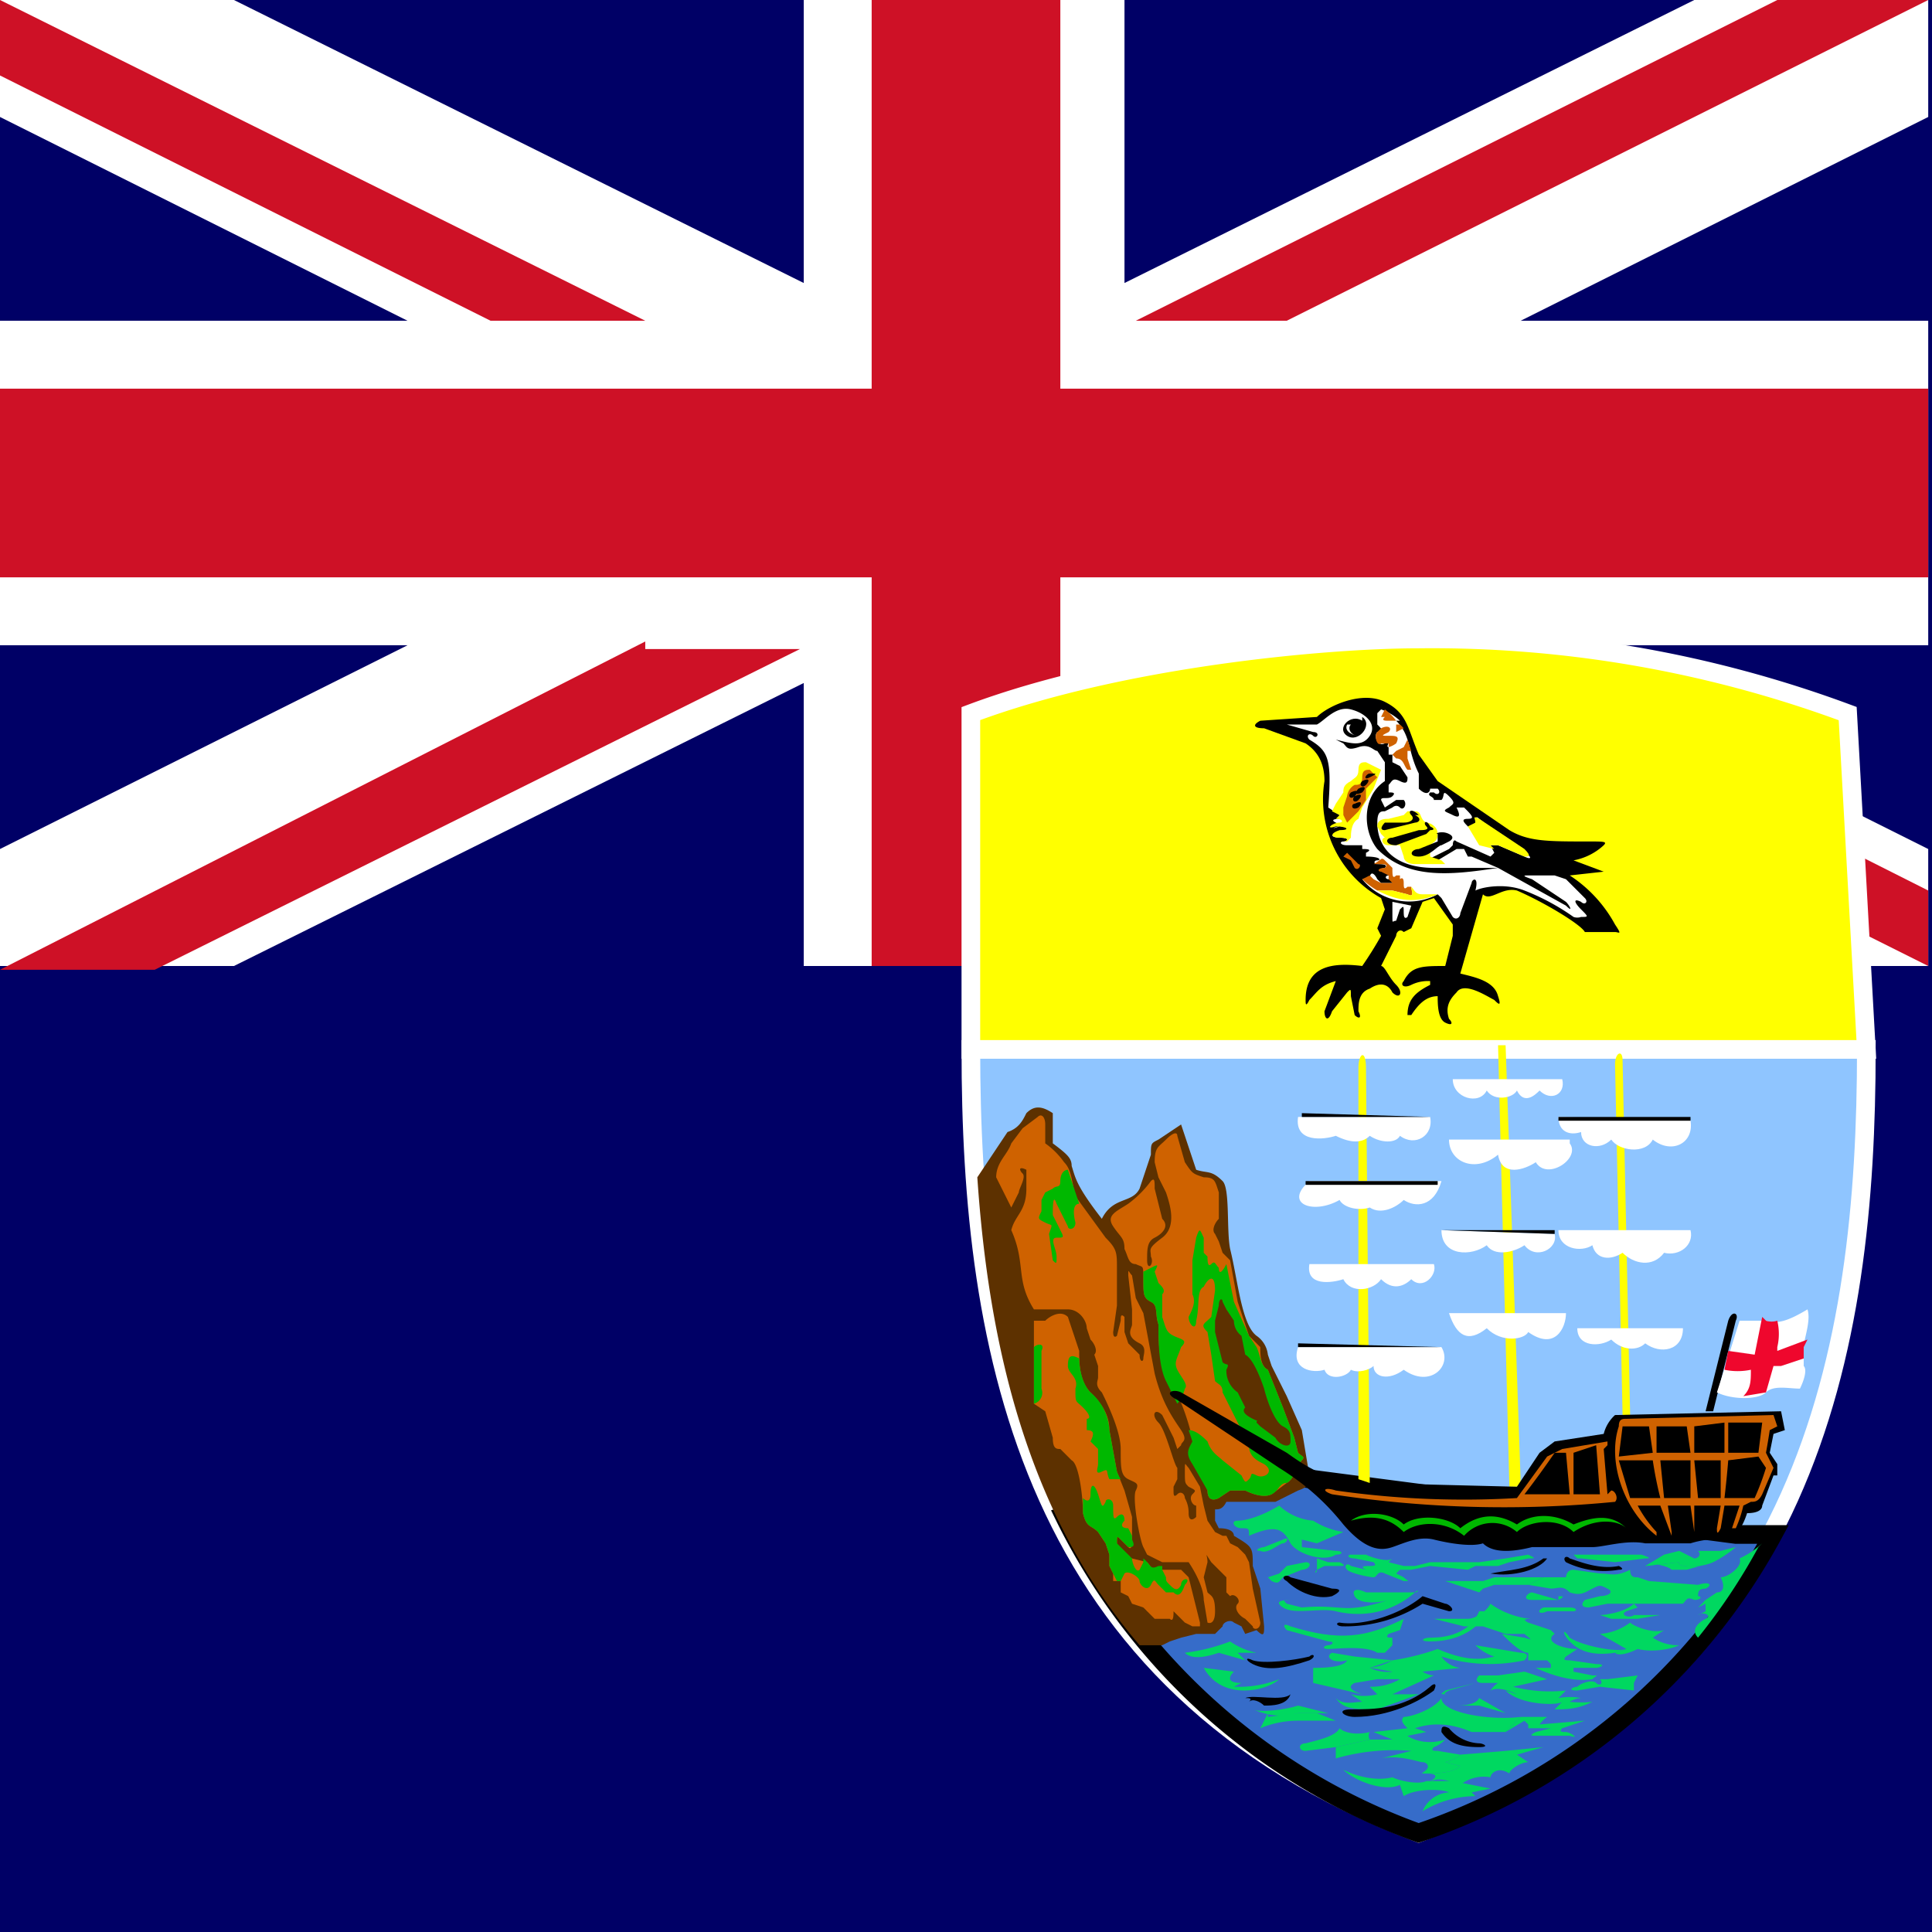 <svg xmlns="http://www.w3.org/2000/svg" viewBox="0 0 512 512">
    <rect x="0" y="0" width="512" height="512" fill="#333333" stroke="none"/>
    <defs>
        <clipPath id="a">
            <path d="M0 0h512v512H0z"/>
        </clipPath>
    </defs>
    <g clip-path="url(#a)">
        <path fill="#006" d="M1024 512V0H0v512h1024z"/>
        <path fill="#fff" d="M0 85h108L0 31V0h62l151 75V0h85v75L449 0h62v31L403 85h108v86H403l108 54v31h-62l-151-75v75h-85v-75L62 256H0v-31l108-54H0V85z"/>
        <path fill="#ce1126" d="M471 0L301 85h40L511 0h-40zm40 256l-170-85h41l129 65v20zM171 85L0 0v20l130 65h41zm0 85L0 257h41l171-85h-41z"/>
        <path fill="#ce1126" d="M0 103h231V0h50v103h230v50H281v103h-50V153H0v-50z"/>
        <path fill="#8fc5ff" stroke="#fff" d="M400 641c0 16-3 34-24 42-21-8-24-26-24-42h48z" transform="matrix(4.944 0 0 4.944 -1483 -2891)"/>
        <path fill="#366cc9" stroke="#000" d="M376 683a34 34 0 0 0 19-16h-2l-23-3c-2-1-10 1-13 2a34 34 0 0 0 19 17z" transform="matrix(4.944 0 0 4.944 -1483 -2891)"/>
        <path fill="#5d3100" d="M302 436h6l2-1 3-1 4-1h5l2-2c0-1 2-2 3-1l2 1 1 2 3-1c2 2 2 1 2-1l-1-10-2-6c0-5 0-5-5-8 0-1-1-2-4-2l-1-2v-3c1 0 2 0 3-2h13l6-3c3-1 3-2 3-4l-2-12-4-9-4-8-1-3a7 7 0 0 0-3-5c-4-3-5-15-7-23-1-5 0-16-2-18-3-3-4-2-7-3l-4-12-6 4c-2 1-2 1-2 4l-3 9c-2 4-7 2-10 8-7-9-7-11-8-14 0-2-1-3-5-6v-8c-3-2-5-2-7 0-1 2-2 4-5 5l-8 12c3 44 13 89 43 124z"/>
        <path fill="#ff0" stroke="#fff" d="M400 641l-1-18a64 64 0 0 0-23-4c-5 0-16 1-24 4v18h48z" transform="matrix(4.944 0 0 4.944 -1483 -2891)"/>
        <path fill="#cf6200" d="M264 312l4 8 2-4c0-1 2-4 1-5s-1-2 1-1v5c0 6-3 7-4 11 4 9 1 13 6 21h9c3 0 5 3 5 5l1 3c1 1 2 3 1 4l1 3v3c0 1-1 2 1 4 1 2 5 10 5 15s0 7 2 8 3 1 2 3 1 13 2 15l1 2 4 2h7c2 3 4 7 4 10l1 6s2 1 2-3-1-4-2-5l-1-4 1-4c0-2-1-3 1 0l4 4v4l1 1c1-1 3 1 2 2s0 3 2 4l2 2c0 1 2 1 2-1l-2-9-1-7-1-2-2-2-2-1-1-2h-1l-2-1-2-3-1-4-1-5-3-5c-1-1-1-2-1 1s0 3 1 4c2 1 2 1 1 2s0 3 1 3v3c-1 1-2 1-2-1a8 8 0 0 0-1-4c0-1-1-2-2-1s-1 0-1-1v-1l1-2v-3c-1-1-3-10-5-12s-1-4 1-2l3 6 1 3 1-1c0-1 2-1 0-4s-5-7-7-15l-3-16-2-4-1-6c-1-1-1-2-1 0l1 9v4c0 1-2 3 2 5 2 1 1 3 1 4s-1 1-1-1l-3-3-1-3v-4c-1-1-1 0-1 1l-1 4s-1 1-1-1l1-7v-10c0-4 0-5-3-8l-8-11c-1-4-1-7-3-9a21 21 0 0 0-5-5v-5c0-2-1-3-2-2l-4 3-3 4c-1 3-4 5-4 9z"/>
        <path fill="#cf6200" d="M274 350h3c1-1 4-3 6-1l3 9c0 3 0 8 3 11s5 6 5 10l2 11 2 5 2 7v6c0 1 0 3-1 2l-2-2c-1-1-1-1-1 1s3 4 4 4l4 1c1 1 1 2 3 2h6l2 2 2 8 1 4v1h-2l-2-1-2-2-1-1c0 1 0 3-1 2h-4l-2-2-1-1-3-1-1-2-2-1v-3h-2v-2l-1-2v-3l-1-3-2-3c-2-2-3-1-4-5 0-4-1-13-3-14l-3-3c-1 0-2 0-2-3l-2-7-3-2v-4-7-5-4-2zm31-37a28 28 0 0 1-6 6c-3 2-6 3-4 6s3 3 3 6c1 2 1 4 3 4 2 1 2 0 2 4s0 5 2 6 1 3 2 6c0 4 0 11 3 15s6 14 6 16-1 3 1 6l3 7c0 2 1 3 3 2l3-2h4c2 1 5 2 7 1l4-3c2-1 3-5 4-6s0-1-1-2l-1-4-3-8-4-10c-2-1-2-4-2-6l-3-3-3-9-2-11-2-2-1-3-1-2c-1-1 0-3 1-4v-7c-1-3-1-4-4-4-3-1-3-1-5-4l-2-7c0-1-1-1-3 1s-3 2-3 6l1 4 2 4c1 3 3 9-1 12s-3 3-3 5c1 2-1 4-1 1s0-5 2-6 4-3 2-5l-2-8c0-2 0-3-1-2z"/>
        <path fill="#00b800" d="M274 357v11 4a3 3 0 0 0 2-4v-4-6c1-2-1-2-2-1zm22 33l-2-11a14 14 0 0 0-5-10c-2-2-3-6-3-9-2-1-3-1-3 2 0 2 3 3 2 6 0 4 0 3 2 5s2 3 1 3v3c2 0 2 1 1 3l2 2v4c0 1-1 3 1 2s1 0 2 2h3a11 11 0 0 1-1-2zm17 30c-1 2-2 1-3 0s-1-1-1-2l-1-2a8 8 0 0 0 0-1h-1c-2 1-2 0-3-1a9 9 0 0 0-1-1v1l-1 2c-1 1-2-2-2-3l-4-4c0-2 0-2 1-1l2 2c1 0 2 0 1-2a7 7 0 0 1 0-1l-1-2c-2 0-2-1-1-2 0-2-1-2-2-1s-1 0-1-3c0-2-2-2-2-1-1 2-1 1-2-2s-2-3-2 0c0 2-1 2-2 1v4c1 4 2 3 4 5l2 3 1 3v3l1 2 1 2h1l1-2c1-1 4 1 4 2s2 3 3 1 1-1 2 0l2 2h2c1 1 2 1 3-2 2-2-1-2-1 0zm4-70c1-4 0-8 2-9 1-2 3-4 3 1l-1 7c-2 2-3 2-1 4l1 6 1 7c1 1 2 1 2 3l3 6 4 8c0 3 2 4 4 5 3 2 0 4-2 3s-1 0-2 1-1 1-2-1l-5-4c-1-1-3-2-4-5-1-1-3-3-5-3l1 3c-1 2-2 3 0 6l4 7c0 2 1 3 3 2l3-2h4c2 1 5 2 7 1s2-3 4-3c2-1 3-5 4-6s0-1-1-2l-1-4-3-8-4-10c-2-1-2-4-3-6l-2-3-4-9-2-10c-1 2-2 3-2 1-1-1-1-2-2-1s-1-1-1-2l-1-1v-4c-1-2-1-3-2 0l-1 6v4 5c1 2 0 4-1 6 0 2 2 4 2 1zm-31-31c-1 0-2 1-1 5 0 2-2 2-2 1l-3-6c-1-3-1 1-1 3l2 4c1 2 1 2-1 2s0 3 0 5 0 2-1 1l-1-7c1-3 1-2-1-3s-2-1-1-3v-3l1-2 2-1c1-1 2 0 2-2s1-3 2-3l3 9zm17 20c0 4 0 5 2 6s1 3 2 6c0 4 0 11 2 15l3 6a10 10 0 0 0 2-4c1-1-1-3-2-5s0-3 1-6c2-2 0-2-2-3s-2-2-3-5v-6c1-1 0-2-1-3l-1-3c1-2 1-2-1-1l-2 1v2z"/>
        <path fill="#5d3100" d="M323 346l-1 4v3l1 4 1 4c1 1 2 0 1 2a7 7 0 0 0 3 6l2 4c-1 1 0 2 2 3s1 0 1 1l1 1 4 3c1 2 4 3 4 1s0-3-2-4-4-6-5-10c-1-3-3-8-5-9l-1-5a5 5 0 0 1-2-4l-2-3-1-2c0-1-1-1-1 1z"/>
        <path fill="#00d860" d="M314 438a50 50 0 0 0 12-3 19 19 0 0 0 7 3h-5l2 2-7-2c-3 1-7 2-9 0zm5 4l8 1c-2 2-1 3 2 3l-2 1a29 29 0 0 0 12-2c-3 3-15 6-20-3zm5 8h7-7z"/>
        <path d="M330 450c2-1 10 1 12-1-1 3-5 3-7 3-1-1-3-2-4-1 1-1 0-1-1-1z"/>
        <path fill="#00d860" d="M332 453c2 1 9 0 12-1l8 2h-8c-4 1-7 1-12-1z"/>
        <path fill="#00d860" d="M336 455l8-1h5l5 2h-10a26 26 0 0 0-10 2l2-4z"/>
        <path d="M332 440c3 1 11 0 15-1 1-1 2 0 0 1-6 2-11 3-15 1-2-1-2-2 0-1z"/>
        <path fill="#00d860" d="M372 429c-10 5-17 6-30 2-2-1-2 0-1 1l11 3c2 0 1 1 0 1s-2 1 0 1 10-1 13 1h2l1-1 1-1v-1-1c-1 0-2 0-1-1l3-1 1-3z"/>
        <path d="M355 430c6 1 16-2 22-7l6 2c1 0 3 2 1 2l-7-2a38 38 0 0 1-21 6c-2 0-2-1-1-1z"/>
        <path fill="#00d860" d="M339 399a15 15 0 0 0 9 4 21 21 0 0 0 8 3l-7 3-4-1v2l9 1c2 0 2 1 0 1-3 2-10 0-12-3-2-4-4-5-11-2 0-2 0-2-2-2s-3-2-1-2 6-1 11-4z"/>
        <path fill="#00d860" d="M340 408l-5 2c-1 0-3 1-1 1 2 1 5-2 6-2s2-2 0-1zm6 6l-5 1-1 1-1 1-3 1 1 1c2 1 2 0 3-1l5-2c2 0 3-2 1-2z"/>
        <path d="M342 418l11 3c3 0 2 1 0 2-4 1-9-1-12-4-2-1 0-2 1-1z"/>
        <path fill="#00d860" d="M375 422h-13c-2-1-4-1-3 1s6 2 9 1c-9 3-12 2-14 2a46 46 0 0 0-9 0l-4-1c-1-1-1-1 1-1h1c-2 0-6 0-3 2s10 0 14 1 13 2 21-5c1 0 1-1 0 0zm-26-8v2c0 1-1 1 0 0l2-1h4c1 0 2 0 0-1h-3l-3-1v1zM362 416l-4-1c-1-1-2 0-1 1s6 2 7 2 1-2 3-1l5 2c2 0 1 0 0-1l-2-1 1-1h3l5-1v-1l-4 1h-3l-4-1 1-1c1-1 1-1 0 0s-5 0-7-1h-4c-1 0-1 1 1 1l5 1c1 1 0 1-1 1s-3 0-1 1zM379 414v1l10 1 2-1h6l3-1 5-1c2 0 2 0 0-1l-6 1-7 1h-13z"/>
        <path d="M409 413c-4 3-9 3-14 4-2 0-1 0 0 0 6 1 13-1 15-4h-1z"/>
        <path fill="#00d860" d="M383 419l9 3 1-1 3-1h9l4-2h-13l-3 1h-10z"/>
        <path fill="#00d860" d="M405 420l4-2h6s0-2 2-2l7 1c3 0 4 1 8-1 0 2 1 2 2 2l3 1 13 1c3-1 4 0 2 1-2 0-2 1-2 2 1 0 1 1-1 1-2-1-2 0-3 1h-20l-5 1c-2 0-2-1-1-2l4-1c2 0 4-1 2-2s-2-1-4 0-3 2-6 1c-2-2-3-1-5-1l-6-1zm8 4l-7-2c-1 0-3 2 0 2h7c2-1 1-1 0-1zm-4 2h7c2 0 2 1 1 1h-7c-2 1-3 0-1-1zm-30 8c2 0 10 0 13-7h1c1 0 4 3 11 4 2 0 4 1 0 0l-11-2c-4 5-10 6-14 6-3 0-2-1 0-1z"/>
        <path fill="#00d860" d="M395 425c-1 2-4 4-6 4h-9l8 2h5l6 2h5c1 1 3 2 0 1l-6-1c2 2 5 5 7 5v2h5l1 1v1h-4c2 1 9 4 15 3 1-1 2-1 0-1l-5-1v-1h6c1 0 3-1 0-1l-7-1c-1 0-2 0-1-1l3-2c-4 0-9-2-6-4l-1-1-6-2c-2-1 0-1 1-1-2 0-7-1-11-4zm38 0c-2 2-7 3-9 3s-2 0 0 0l3 1h7l6-1c1 0 3 0 0 0h-7c-1 1-4 0-2-1l3-1-1-1zm-1 5a15 15 0 0 1-8 3l7 4-3 1c1 1 4 0 6-1 4 1 9 0 11-1a12 12 0 0 1-7-2l3-2c-3 1-8-1-9-2z"/>
        <path fill="#00d860" d="M428 438l3-1c-3 1-12-1-15-3-2-3-2-1 0 1s5 4 12 3zm6 6l-8 1h-2c1 1 0 2-1 1s-4 0-5 1c-1 0-3 1 0 1l6-1 9 1v-1-1l1-2zm-53-7a65 65 0 0 1-12 3 17 17 0 0 1-6 2l6 1-3 2h5a15 15 0 0 1-8 2l2 2a14 14 0 0 1-7 0l3 2c-2 0-5 1-7-1 2 3 5 3 11 3l11-4h-7l11-5a6 6 0 0 1-3-1l10-1a7 7 0 0 1-5-3 43 43 0 0 0 22 1c1-1 1-2-1-2l-12-2a13 13 0 0 0 5 3c-4 1-8 1-15-2z"/>
        <path fill="#00d860" d="M366 445l3-2a11 11 0 0 1-6-1l6-2-10-1-6-1c-2 1 0 3 4 2-1 2-7 2-9 2v4l13 3c-3-1-4-2-2-3l6-1z"/>
        <path d="M358 453c6 0 14 0 21-6 1-1 2-1 1 1-4 3-12 7-21 7-3 0-5-2-1-2z"/>
        <path fill="#00d860" d="M404 443l-7 1h-5c-1 1-1 2 1 2h4a7 7 0 0 0-2 2c2-1 5 0 7 1l-3-1c4 4 14 4 15 3l-2 2c3 0 6 0 10-2a29 29 0 0 1-6 0 6 6 0 0 1 3-1 17 17 0 0 0-6 0l2-2a39 39 0 0 1-14-1l9-2-6-2zm-13 3l-8 2c-1 1-2 1 1 1-1 0-2 0 0-1l7-2zm-5 6c1 0 5 0 6-2l7 4c2 0 2 0 0 0l-7-2h-6zm-30 17c4 2 9 3 13 2 2 1 7 2 9 1h7l10 2-5 1 1 1a27 27 0 0 0-14 4 8 8 0 0 1 7-5c-2-1-9-1-12 1l-1-3c-4 2-12-1-15-4zm-10-7c4-1 8-2 9-4 1 1 4 2 8 1a2 2 0 0 0 0 2l-9 2-8 1c-2 0-2-2 0-2z"/>
        <path fill="#00d860" d="M363 461l-9 2v3a56 56 0 0 1 20-2l-8 2c5-1 10 1 11 1s2 1 1 2-2 1 0 1 7 0 9-2l-4-1a9 9 0 0 0 4-2l-6-1c-1 0-2 0-1-1a8 8 0 0 0 3-2c-3 1-7 1-10-1l5-1-3-1c3-1 8-2 15 1h9l4-4c-8 1-21-1-21-5-2 3-8 5-10 5-1 1 0 2 1 3l-9 1 5 2h-6z"/>
        <path fill="#00d860" d="M378 470c2 0 7 0 9-2l-4-1a9 9 0 0 0 4-2l12-1 10-1-7 2 3 2c-2 0-5 2-5 3-3-2-5 0-5 1a10 10 0 0 0-8 2c-3-1-5-2-8-1 2-1 2-2-1-2zm25-15h7a8 8 0 0 0-2 2l12-1-6 2c-1 1 0 1 1 1s4 2 1 1h-9c-1 0-2 0 0-1l4-1h-6v-1l-1-1-5 3 4-4z"/>
        <path d="M384 458a11 11 0 0 0 8 4c1 0 3 1 0 1-5 0-8-1-10-4 0-1 0-2 2-1zm32-45c3 1 8 3 13 2 0 0 2 1 0 1a23 23 0 0 1-14-2c-1-1 0-2 1-1z"/>
        <path fill="#00d860" d="M419 413l9 1 8-1c1 0 2 0-1-1h-18l1 1zm17 2l9-1c-1 1 4 2 9 0l-7 2h-4c-1-1-5-2-7-1z"/>
        <path fill="#00d860" d="M454 414c-5 2-10 1-9 0l-9 1 5-3 4-1 4 2c1 0 2-1 1-2h6l4-1a30 30 0 0 1-6 4z"/>
        <path fill="#ff0" d="M363 393l-1-110c0-5-2-4-2 0v109l3 1zm36-116l4 116-1 1h-2l-3-117h2zm33 98l-2-94c0-3-2-2-2 1l2 93h2z"/>
        <path fill="#fff" d="M379 296h-35c-1 7 7 6 10 5 4 2 7 2 9 0 3 2 7 2 8 0 4 3 9 0 8-5zm2 17h-34c-7 6 1 9 8 5 1 2 5 3 8 2 3 2 7 0 9-2 3 2 8 2 10-5zm-1 22h-33c-1 6 6 5 9 4 2 4 8 3 10 0 3 3 6 2 8 0 3 3 7-1 6-4zm2 22h-38c-2 6 4 7 7 6 1 3 6 2 7 0 2 1 5 0 6-1 0 3 4 4 8 1 7 5 13-1 10-6zm33-9h-31c2 6 5 8 10 4 4 4 10 3 11 1 7 5 10-1 10-5zm-3-21l-30-1c0 7 8 7 12 4 2 3 7 2 10 0 3 4 9 1 8-3zm4-25h-32c0 6 7 9 13 4 1 6 7 4 10 2 3 5 12-1 9-5zm-2-16h-29c0 5 7 7 9 3 2 3 7 2 8 0 2 4 5 1 6 0 3 3 7 1 6-3zm35 11l-36-1c0 4 3 5 6 4 0 4 5 5 8 2 2 3 9 4 11 0 5 4 11 1 10-5zm-1 29h-35c0 5 6 6 9 4 1 4 5 4 8 2 3 3 8 4 11 0 4 1 8-2 7-6zm-2 26h-28c0 5 6 5 9 3 3 3 7 3 9 1 4 3 10 2 10-4z"/>
        <path d="M402 394l-40-1c-10-1-14-3-21-8l-28-16c-2-1-5 0-1 2l27 18c8 5 13 10 17 15 6 7 10 7 13 6s7-3 11-2 10 2 13 1c3 3 9 2 13 1h16c3 0 9-2 14-1h12a25 25 0 0 1 10-1c3-2 4-4 5-7 3 0 4-1 4-2l3-8h1v-3l-2-3 1-5 3-1-1-5-44 1a10 10 0 0 0-3 5l-13 2-4 3-6 9z"/>
        <path d="M454 374l6-24c1-2-1-3-2 0l-6 24h2z"/>
        <path fill="#fff" d="M479 347c-5 3-8 4-11 3h-7a2439 2439 0 0 1-6 19c4 2 11 2 13 0s6-1 9-1c1-2 2-5 1-6v-5c0-2 2-7 1-10z"/>
        <path fill="none" d="M355 301a263 263 0 0 1-40 69m10 6a269 269 0 0 0 56-62m-34 21l-8 49m13-19l-17 17m63-44c-4 4-8 9-13 10m16-9a35 35 0 0 0 13 9m-16-30a42 42 0 0 1-15 8m17-8l11 9m-27-25a35 35 0 0 0 14-7m1 0l13 8m-27-17a20 20 0 0 0 12-6m2-1c3 3 10 6 13 7m16 4c-2 2-8 6-11 6m13-6c2 2 6 6 8 6m-24 30a36 36 0 0 0 14-9m3 0a28 28 0 0 0 9 9m-20 26c2 0 7-3 9-7m3-1a35 35 0 0 0 10 8m-93 5c7-2 19-10 25-18m-11 10l15 8m-30-22a40 40 0 0 0 12-7m2-1c2 2 12 8 16 8m-18-29a48 48 0 0 1-13 7m15-7c4 3 11 7 15 7m-17-27c-3 3-8 8-12 10m14-9c2 3 8 8 12 9m39 13c10 16 27 36 43 47m-69-66c14 20 40 63 66 79m5-17a91 91 0 0 1-24 23m22-17c-8-14-13-31-20-55m-69 62l10 29m-12-30l9 30m-11-31l8 30m-9-30l6 30m0-1h9m-1-3h-8m7-2h-8m7-3h-8m6-3h-6m0-2h6m-7-2h6m-6-3h5m-6-1h5m-5-3h4m-5-2h5m-5-1h4m-4-2h4m-13 0l-6 24m8-24l-5 25m6-26l-4 27m6-28l-3 29m4-2h-10m10-3h-12m12-3h-11m10-2h-9m10-3h-10m10-3h-9m9-2h-9m8-2h-7m7-3h-6m6-2h-6m6-2h-5m5 27v-29m32-10l-20 40m21-40l-17 41m18-42l-13 42m15-41l-11 41m0-2h-12m13-4h-12m13-3h-10m12-3h-10m10-3h-9m10-3h-9m10-3h-8m9-2h-8m9-3h-7m7-2h-6m7-2h-7m6-2h-5m5-2h-4m5-2h-4m5-2h-4m4-1h-4m17-1l8 28m-6-27l10 26m-9-26l12 26m3-3l-14-24m14 25h-10m9-4h-10m9-3h-10m8-3h-9m7-3h-8m6-4h-7m5-3h-5m3-3h-4m15 0l-9 26m12-27l-8 26m3 0l6-25m2 1l-5 23m-9-1h9m-8-3h9m-8-3h8m-6-3h7m-6-4h7m-6-3h6m-5-3h6m-5-3h5m5 0l4 18m-3-19l6 18m-4-18l6 18m-3-17l6 17m0-1h-9m8-2h-8m7-3h-8m7-3h-8m6-2h-7m6-3h-6m5-2h-6"/>
        <path fill="#00b800" d="M358 403c4-3 11-2 14 1 4-3 12-2 15 1 5-4 10-4 15-1 4-3 10-3 15 0 5-2 10-3 14 1-2-2-8-3-14 1-4-4-12-3-15 0a10 10 0 0 0-14 1c-5-4-12-4-16-1-3-3-7-5-14-3z"/>
        <path fill="#cf6200" d="M428 398a303 303 0 0 1-75-2c-3-1-2-2 1-1a240 240 0 0 0 48 2l8-11 4-2 12-2v1l-1 1 1 12 1-1c1 0 2 2 1 3z"/>
        <path fill="#cf6200" d="M462 399l2-1c1 0 2 0 3-2l3-7-2-4a174 174 0 0 0 1-6l2-1-1-3-39 1c-1 0-2 0-2 2-3 9 1 22 10 29v-1a33 33 0 0 1-5-7h6l3 8v-1l-1-7h6l1 7c0 1 0 1 0 0v-7h7l-1 6c0 1 0 2 1 0l1-6h4l-2 6h1a30 30 0 0 0 2-6z"/>
        <path d="M432 397l-3-10h9a104 104 0 0 0 2 10h-8zm8-10l1 10h7v-10h-8zm-10-9l-1 8 9-1-1-7h-7zm9 0v7h9l-1-7h-8zm10 0v7h8v-8l-8 1zm9-1v8h8l1-8h-9zm8 9l-8 1a262 262 0 0 1-1 10h8a68 68 0 0 0 3-8l-2-3zm-17 1l1 10h6v-10h-6zm-34-2h-3a247 247 0 0 1-8 11h12l-1-11zm2 0v11h7l-1-13-6 2zM382 357h-38v-1l38 1zm30-30l-30-1h30zm-32 8c1 0 1 0 0 0h-33c-1 0 0 0 0 0h33zm1-22v1h-35v-1h35zm-2-17h-34v-1l34 1z"/>
        <path fill="#fff" d="M414 286h-29 29z"/>
        <path d="M416 303h-32c-1 0-1 0 0 0h32zm32 23h-35c-1 0-1 0 0 0h35zm0-30v1h-35v-1h36zm-33 52c1 0 1 0 0 0h-31 31zm31 4c1 0 1 0 0 0h-28 28z"/>
        <path fill="#ef072d" d="M471 357a15 15 0 0 0 0-7 5 5 0 0 1-3 0 15 15 0 0 0-1-1l-2 10-7-1-1 5a17 17 0 0 0 7 0c0 3 0 5-2 7l6-1 2-7h2l3-1 3-1v-3l1-2-8 3z"/>
        <path d="M349 190l-15 1c-2 1-2 2 1 2l11 4c3 2 5 5 5 10a30 30 0 0 0 15 31l1 3-2 5 1 2a99 99 0 0 1-5 8c-8-1-15 0-15 9 0 1 0 2 1 0 2-2 3-4 7-5l-3 8c0 2 1 3 2 0l4-5c1-1 1-1 1 1l1 5c1 1 2 1 1-1 0-2 0-5 3-6 3-2 5-1 6 1 2 2 3 0 1-2s-3-5-4-5l4-8c0-1 1-2 2-1l2-1 3-7 3-1 5 7v3l-2 8c-6 0-9 0-11 4-1 1 0 2 2 1a10 10 0 0 1 5-1v1c-4 2-6 4-6 8h1c2-3 4-5 7-5 0 2 0 6 2 7s2 0 1-1c-1-3 0-5 2-7 2-3 8 1 10 2 1 1 2 2 1-1-1-4-6-5-10-6l6-21c2 2 5-2 9-1 7 3 17 9 18 11h8c1 0 2 1 0-2a36 36 0 0 0-12-13l9-1-8-3a16 16 0 0 0 8-4c1-1 0-1-4-1-11 0-16 0-21-3l-19-13-5-7c-3-7-3-11-9-14s-15 1-18 4z"/>
        <path fill="#fff" d="M349 192h-8s-1 0 0 0l7 2c2 0 1 2 0 1s-2 0-1 1c5 3 6 5 5 18l3 2v1s-3 0-1 1 2 1 1 1-3 1 0 0c2 0 4 1 0 2-3 0-2 1 0 1 3 0 2 1 1 1s-1 1 1 1h4s1 0 0 0v1c1 0 3 0 1 1v1c4 0 4 1 3 1s-1 1 0 1 3 0 2 1c-1 0-2 1 0 1s2 1 1 1-1 1 0 1 2 1 1 1h-2-1l-1-1c-1-2-2-2-2 0s-1 0-2 0a16 16 0 0 0 20 4l1 1 3 5c1 1 2 0 2-1l3-8c0-1 2-2 1 2 2-1 8-2 13 0a60 60 0 0 1 13 7 3 3 0 0 0 2 0c2 0 2 0 0-2s-2-3 0-2c1 1 2 0 1-1l-5-5-3-1h-7c-1 0-2 0 1 1l9 6c1 1 2 3 0 1l-18-10c-13 2-24 3-32-5-4-5-4-14 2-18v-5l-2-3c-1 0-2-2-5-1s-3 0-4-1l-2-1h-3 3c4 1 7 2 9-1s-1-6-5-7-7 3-9 4z"/>
        <path fill="#fff" d="M371 191a14 14 0 0 0-5-3l-1 1v3c1 1 2 2 0 2-1 1 0 4 2 3s0 1 1 1v2h1v2l2 1 2 3c0 1 0 2-2 1s-2 0-3 1v2c1 0 2 0 1 1s-3 0-3 1l1 2 3-2h2c1 1 0 3-1 2s-2 0-2 0l-2 1c-1 0-2 0-2 3 0 7 5 12 15 12h17l-7-3h-1l-1-2h-2l-5 3c-1 0-3 0-1-1l4-2 1-1s0-2 1-1l9 4 1-1-1-2h2l7 3c2 1 2 0 0-1l-12-9c-1-1-1 0-1 1s-1 2-2 1-2-2 0-2 1-1-1-3h-2c1 2 1 3-1 2s-3-1-1-2c1-1 2-1 0-3s-1 0-2 1h-2c0-1-2-1-1-2h1c1 1 2 0 1-1h-2c0 1-1 2-3 0v-2-2c-3-6-2-10-6-14z"/>
        <path fill="#cf6200" d="M371 192h-1v2l2-1a11 11 0 0 0-1-1zm-4-4l-1 2h1c-1 1 0 1 1 1h2a14 14 0 0 0-3-3zm-2 6c-1 1 0 4 1 3h2v1a6 6 0 0 0 2-1c1-2 0-2-2-2s-2 0 0-1c1-1 0-2-2-1l-1 1zm8 7v-2h1l-1-3-1 2-2 1-1 1 1 1c2 0 2 2 3 3h1l-1-3z"/>
        <path fill="#ff0" d="M373 215l-1 1-4 1c-1 0-3 0-3 2l1 2 1 1c-1 0-1 2 1 2h3l1 3c0 1 1 2 3 2h8l-1-1-3-1v-3c1-1 2-1 2-3s-2-3-3-3c-2-1-1-3-3-3h-2z"/>
        <path fill="#cf6200" d="M365 229c2 0 3 0 2 1-2 0-2 1-1 1l2 1v1l1 1h-3l-2-1-1-1-2 1a22 22 0 0 0 4 3h4l4 1c2 1 1-1 1-2h-1c-1 1-1 0-1-1 0-2-1-1-1-1v-1h-1c-1 1-1 0-1-2s0-1 0 0l-2-2c-1-1-1 0-3 1h1z"/>
        <path fill="#ff0" d="M381 237c-7 3-12 1-16-1h4l4 1c2 1 1-1 1-2 1 1 1 2 3 2h4zm-15-33l-2-1-2-1c-1 0-2 0-2 2s-1 2-2 3c-2 1-2 2-2 3l-2 3-1 2 2 1-1 1c-1 0-2 0 0 0s2 1 1 1c-2 0-4 2-1 1 3 0 4 1 1 1-3 1-2 2 0 2 3 0 2 1 1 1h1l1-1c0-1 0-4 2-5l1-3 3-5 2-5z"/>
        <path fill="#cf6200" d="M363 204c-1 0-2 0-2 2s-1 2-2 2a4 4 0 0 0-2 3l-1 3v2l1 2 1-1 2-2 2-3v-3l2-2 1-1-2-2z"/>
        <path d="M363 203v0zm0 2c-1 0-2 2 0 1s2-1 0-1zm-2 2c-1 1 0 2 1 1s1-2-1-1zm-1 2c-1 1-1 2 1 1 1-1 1-2-1-1z"/>
        <path d="M358 210c-1 1 0 2 1 1s1-2-1-1zm1 1c-1 1 0 2 1 1s1-2-1-1zM358 212h0zm1 1c-1 0-1 2 1 1 1-1 1-2-1-1zM357 214h0zM357 215h0z"/>
        <path fill="#cf6200" d="M357 226l-1 1 2 1 1 2c1 1 2-1 1-1l-2-2-1-1z"/>
        <path fill="#ff0" d="M388 218l1 1 2-1c0-1-1-2 1-1l12 8c2 2 1 2 0 2l-7-3h-2l1 1-4-1-3-5-1-1z"/>
        <path fill="#00d860" d="M452 429c-2 1-4 3-2 5a158 158 0 0 0 16-24l1-1a23 23 0 0 1-6 4c1 2-3 5-5 5 1 2 1 4-1 4l-3 2-2 2 2-1v2l-2 1c1-1 4 0 2 1z"/>
        <path d="M376 216c-2-2-3-1-2 0s0 2-2 2h-5s-2 2 0 2l8-2c1 0 2-1 0-2zm3 3c-1-2-2-1-1 0s-1 1-2 1l-7 2c-2 0-2 2 1 2l8-3 1-1s2 0 0-1zm2 4l-5 2c-2 0-3 2 0 2s5-3 6-3l2-1s2-1 0-2-4 0-3 0v2zM361 191c-3-2-7 2-4 4s7-3 4-5z"/>
        <path fill="#fff" d="M357 192h1c-1 1 0 3 2 3-1 0-4-1-3-3zm12 47l5 1-1 3s-1 1-1-1 0-2-1-1l-1 3c-1 0-1 1-1-1v-4z"/>
        <path fill="none" d="M493 277c0 81-13 168-118 209-104-41-117-128-117-209h235zm0 0l-1-86a314 314 0 0 0-117-21c-26 0-77 4-116 21 1 26-1 55-1 86h235z"/>
    </g>
</svg>
